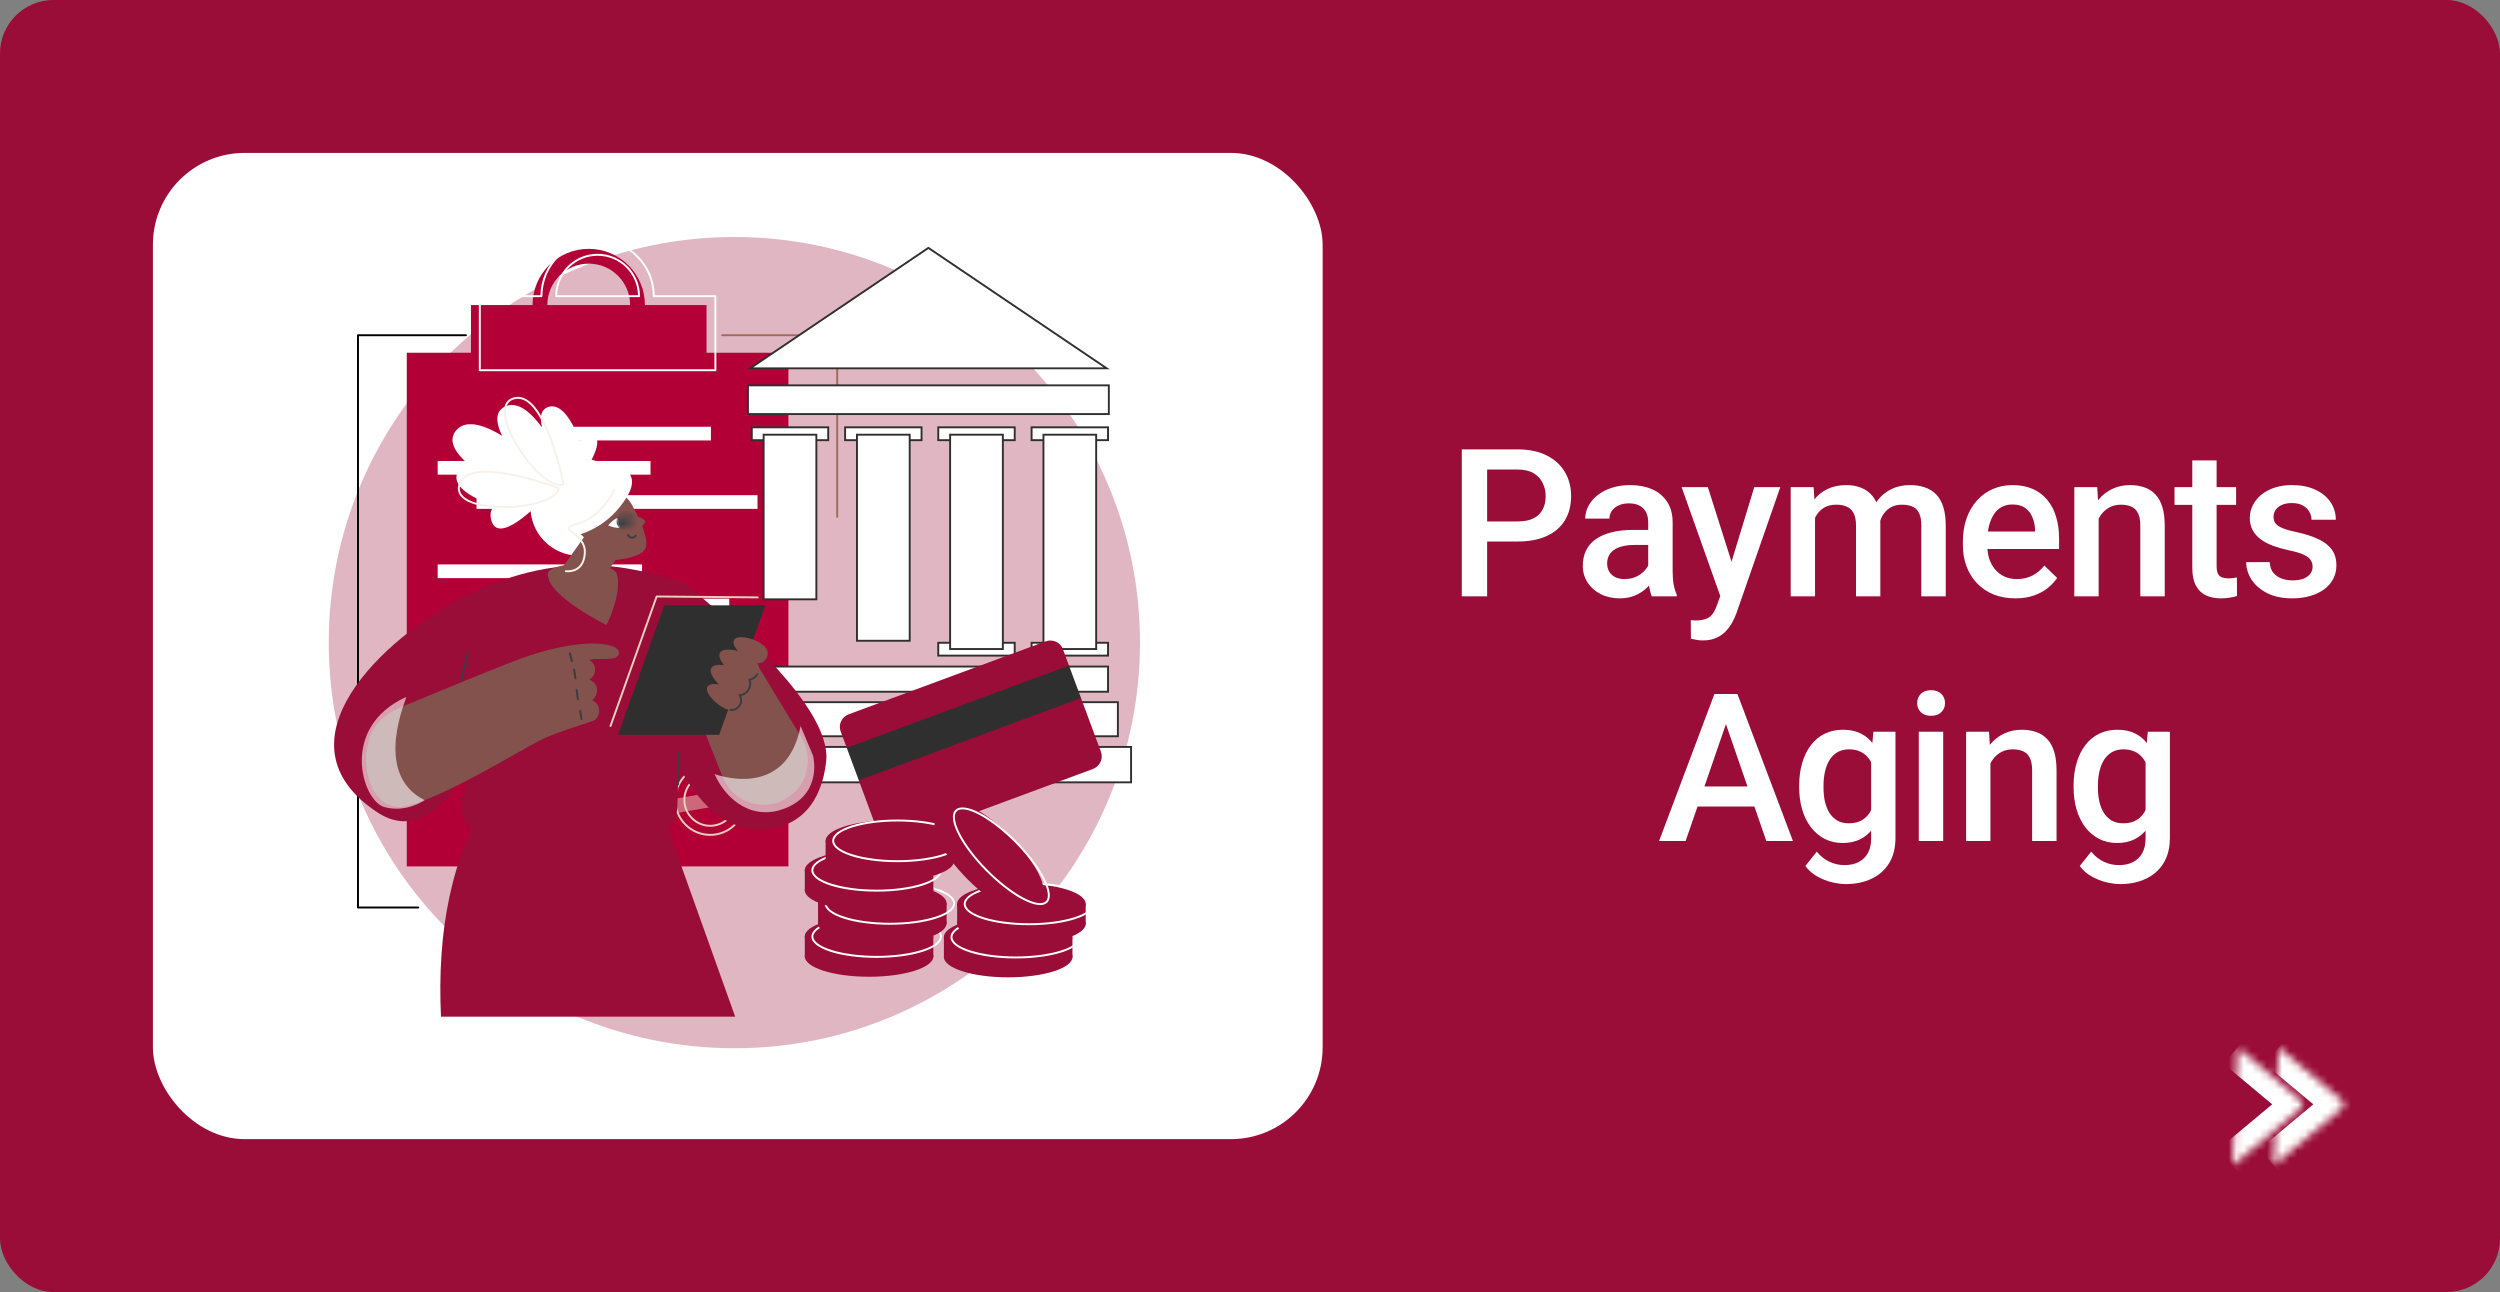 <svg width="327" height="169" viewBox="0 0 327 169" fill="none" xmlns="http://www.w3.org/2000/svg">
<rect x="0" y="0" width="327" height="169" fill="#808080" stroke="none"/>
<rect width="327" height="169" rx="7" fill="#990D38"/>
<rect x="20" y="20" width="153" height="129" rx="12" fill="white"/>
<path d="M96.055 137.11C125.356 137.11 149.11 113.356 149.11 84.055C149.11 54.754 125.356 31 96.055 31C66.754 31 43 54.754 43 84.055C43 113.356 66.754 137.11 96.055 137.11Z" fill="#E0B6C3"/>
<path d="M79.597 118.826H75.992C75.921 118.826 75.865 118.769 75.865 118.698C75.865 118.628 75.922 118.571 75.992 118.571H79.597C79.668 118.571 79.725 118.628 79.725 118.698C79.725 118.769 79.668 118.826 79.597 118.826Z" fill="#990D38"/>
<path d="M54.705 118.826H46.824C46.753 118.826 46.696 118.769 46.696 118.698V43.849C46.696 43.778 46.754 43.721 46.824 43.721H60.946C61.017 43.721 61.074 43.779 61.074 43.849C61.074 43.919 61.016 43.976 60.946 43.976H46.952V118.57H54.705C54.775 118.57 54.832 118.628 54.832 118.698C54.833 118.769 54.775 118.826 54.705 118.826Z" fill="black"/>
<path d="M109.507 67.725C109.436 67.725 109.38 67.667 109.38 67.597V43.977H94.459C94.388 43.977 94.331 43.919 94.331 43.849C94.331 43.778 94.389 43.722 94.459 43.722H109.507C109.578 43.722 109.635 43.779 109.635 43.849V67.597C109.635 67.667 109.577 67.725 109.507 67.725Z" fill="#9E6C5A"/>
<path d="M53.206 113.326H103.125L103.125 46.138H53.206L53.206 113.326Z" fill="#B20037"/>
<path d="M84.356 39.9C84.356 35.84 81.066 32.549 77.007 32.549C72.948 32.549 69.658 35.84 69.658 39.9H61.601V49.587H92.414V39.9H84.356ZM71.592 39.9C71.592 36.909 74.017 34.484 77.007 34.484C79.998 34.484 82.422 36.909 82.422 39.9H71.592Z" fill="#B30037"/>
<path d="M93.572 48.556H62.758C62.688 48.556 62.631 48.498 62.631 48.428V38.741C62.631 38.671 62.688 38.614 62.758 38.614H70.689C70.758 34.549 74.086 31.263 78.165 31.263C82.245 31.263 85.572 34.549 85.641 38.614H93.572C93.642 38.614 93.699 38.671 93.699 38.741V48.428C93.7 48.498 93.643 48.556 93.572 48.556ZM62.887 48.3H93.445V38.869H85.514C85.443 38.869 85.387 38.812 85.387 38.741C85.386 34.758 82.147 31.519 78.165 31.519C74.183 31.519 70.945 34.759 70.945 38.741C70.945 38.812 70.887 38.869 70.817 38.869H62.887V48.3ZM83.58 38.869H72.751C72.68 38.869 72.623 38.812 72.623 38.741C72.623 35.684 75.109 33.198 78.166 33.198C81.222 33.198 83.709 35.684 83.709 38.741C83.708 38.812 83.65 38.869 83.58 38.869ZM72.88 38.613H83.451C83.383 35.756 81.038 33.453 78.166 33.453C75.293 33.453 72.948 35.756 72.88 38.613Z" fill="white"/>
<path d="M81.638 91.094H62.525V92.885H81.638V91.094Z" fill="white"/>
<path d="M95.386 95.569H56.598V97.36H95.386V95.569Z" fill="white"/>
<path d="M81.638 100.044H56.598V101.835H81.638V100.044Z" fill="white"/>
<path d="M83.981 73.827H57.248V75.618H83.981V73.827Z" fill="white"/>
<path d="M95.386 78.302H62.567V80.093H95.386V78.302Z" fill="white"/>
<path d="M95.386 82.778H60.129V84.569H95.386V82.778Z" fill="white"/>
<path d="M92.988 55.82H66.255V57.611H92.988V55.82Z" fill="white"/>
<path d="M85.088 60.295H57.248V62.086H85.088V60.295Z" fill="white"/>
<path d="M99.083 64.77H62.331V66.561H99.083V64.77Z" fill="white"/>
<path d="M92.897 109.329C92.887 109.329 92.878 109.329 92.869 109.329C91.615 109.322 90.438 108.826 89.556 107.934C88.674 107.042 88.193 105.86 88.2 104.606C88.207 103.351 88.702 102.174 89.594 101.292C90.48 100.417 91.651 99.936 92.895 99.936C92.904 99.936 92.913 99.936 92.923 99.936C95.512 99.951 97.606 102.069 97.591 104.659C97.584 105.914 97.088 107.091 96.197 107.973C95.312 108.848 94.14 109.329 92.897 109.329ZM92.895 100.191C91.719 100.191 90.612 100.646 89.774 101.474C88.93 102.308 88.463 103.42 88.456 104.607C88.449 105.793 88.904 106.911 89.738 107.755C90.572 108.598 91.684 109.067 92.869 109.073C94.056 109.083 95.173 108.624 96.016 107.791C96.86 106.957 97.328 105.844 97.335 104.658C97.349 102.209 95.368 100.205 92.92 100.191C92.912 100.191 92.904 100.191 92.895 100.191Z" fill="#E6D0BE"/>
<path d="M92.896 108.143C92.889 108.143 92.882 108.143 92.876 108.143C90.94 108.132 89.375 106.548 89.386 104.612C89.391 103.674 89.761 102.795 90.428 102.135C91.095 101.476 91.976 101.115 92.916 101.121C94.852 101.132 96.417 102.716 96.406 104.652C96.395 106.582 94.822 108.143 92.896 108.143ZM92.895 101.377C92.033 101.377 91.221 101.71 90.608 102.317C89.99 102.928 89.647 103.744 89.641 104.614C89.631 106.409 91.083 107.878 92.877 107.888C92.884 107.888 92.89 107.888 92.897 107.888C94.683 107.888 96.141 106.44 96.151 104.651C96.162 102.856 94.71 101.388 92.915 101.377C92.908 101.377 92.902 101.377 92.895 101.377Z" fill="#E6D0BE"/>
<path opacity="0.5" d="M98.286 102.733L87.052 104.69L87.375 106.542L98.609 104.585L98.286 102.733Z" fill="#E6D0BE"/>
<path d="M98.334 57.574V55.894H108.33V57.574H98.334Z" fill="white" stroke="#2F2F2F" stroke-width="0.25"/>
<path d="M99.883 78.392V56.859H106.78V78.392H99.883Z" fill="white" stroke="#2F2F2F" stroke-width="0.25"/>
<path d="M110.541 57.574V55.894H120.538V57.574H110.541Z" fill="white" stroke="#2F2F2F" stroke-width="0.25"/>
<path d="M112.091 83.811V56.859H118.988V83.811H112.091Z" fill="white" stroke="#2F2F2F" stroke-width="0.25"/>
<path d="M122.726 57.574V55.894H132.723V57.574H122.726Z" fill="white" stroke="#2F2F2F" stroke-width="0.25"/>
<path d="M122.726 85.754V84.074H132.723V85.754H122.726Z" fill="white" stroke="#2F2F2F" stroke-width="0.25"/>
<path d="M124.276 84.895V56.859H131.173V84.895H124.276Z" fill="white" stroke="#2F2F2F" stroke-width="0.25"/>
<path d="M99.293 90.479V87.185H144.93V90.479H99.293Z" fill="white" stroke="#2F2F2F" stroke-width="0.25"/>
<path d="M99.293 96.304V91.845H146.219V96.304H99.293Z" fill="white" stroke="#2F2F2F" stroke-width="0.25"/>
<path d="M99.293 102.33V97.698H147.946V102.33H99.293Z" fill="white" stroke="#2F2F2F" stroke-width="0.25"/>
<path d="M134.933 57.574V55.894H144.93V57.574H134.933Z" fill="white" stroke="#2F2F2F" stroke-width="0.25"/>
<path d="M134.933 85.754V84.074H144.93V85.754H134.933Z" fill="white" stroke="#2F2F2F" stroke-width="0.25"/>
<path d="M136.483 84.895V56.859H143.38V84.895H136.483Z" fill="white" stroke="#2F2F2F" stroke-width="0.25"/>
<path d="M144.751 48.177H98.116L121.433 32.424L144.751 48.177Z" fill="white" stroke="#2F2F2F" stroke-width="0.25"/>
<path d="M145.034 50.404V54.161L97.832 54.161V50.404L145.034 50.404Z" fill="white" stroke="#2F2F2F" stroke-width="0.25"/>
<path d="M142.936 100.59L117.212 110.119C116.289 110.461 115.273 110.013 114.941 109.12L112.329 102.072L112.879 99.599L110.756 97.826L109.953 95.661C109.622 94.767 110.102 93.766 111.025 93.424L136.749 83.895C137.672 83.553 138.689 84.001 139.02 84.894L139.823 87.058L139.323 89.401L141.397 91.305L144.009 98.352C144.339 99.246 143.86 100.247 142.936 100.59Z" fill="#990D38"/>
<path d="M139.822 87.052L110.756 97.821L112.33 102.067L141.396 91.299L139.822 87.052Z" fill="#2F2F2F"/>
<path d="M113.674 127.76C118.317 127.76 122.081 126.568 122.081 125.098C122.081 123.628 118.317 122.437 113.674 122.437C109.031 122.437 105.267 123.628 105.267 125.098C105.267 126.568 109.031 127.76 113.674 127.76Z" fill="#990D38"/>
<path d="M122.081 122.447H105.267V125.189H122.081V122.447Z" fill="#990D38"/>
<path d="M113.674 125.161C118.317 125.161 122.081 123.969 122.081 122.499C122.081 121.029 118.317 119.838 113.674 119.838C109.031 119.838 105.267 121.029 105.267 122.499C105.267 123.969 109.031 125.161 113.674 125.161Z" fill="#990D38"/>
<path d="M114.664 125.288C109.878 125.288 106.13 124.063 106.13 122.499C106.13 120.935 109.878 119.71 114.664 119.71C119.45 119.71 123.199 120.935 123.199 122.499C123.199 124.063 119.45 125.288 114.664 125.288ZM114.664 119.965C110.176 119.965 106.385 121.126 106.385 122.499C106.385 123.872 110.177 125.032 114.664 125.032C119.152 125.032 122.943 123.872 122.943 122.499C122.943 121.126 119.152 119.965 114.664 119.965Z" fill="white"/>
<path d="M115.407 123.428C120.05 123.428 123.814 122.236 123.814 120.766C123.814 119.296 120.05 118.105 115.407 118.105C110.764 118.105 107 119.296 107 120.766C107 122.236 110.764 123.428 115.407 123.428Z" fill="#990D38"/>
<path d="M123.814 118.115H107V120.857H123.814V118.115Z" fill="#990D38"/>
<path d="M115.407 120.829C120.05 120.829 123.814 119.637 123.814 118.167C123.814 116.698 120.05 115.506 115.407 115.506C110.764 115.506 107 116.698 107 118.167C107 119.637 110.764 120.829 115.407 120.829Z" fill="#990D38"/>
<path d="M116.397 120.956C111.611 120.956 107.863 119.731 107.863 118.167C107.863 116.604 111.611 115.378 116.397 115.378C121.183 115.378 124.932 116.604 124.932 118.167C124.932 119.731 121.183 120.956 116.397 120.956ZM116.397 115.633C111.909 115.633 108.118 116.794 108.118 118.167C108.118 119.54 111.91 120.7 116.397 120.7C120.885 120.7 124.676 119.54 124.676 118.167C124.676 116.794 120.885 115.633 116.397 115.633Z" fill="white"/>
<path d="M113.674 119.096C118.317 119.096 122.081 117.904 122.081 116.434C122.081 114.964 118.317 113.773 113.674 113.773C109.031 113.773 105.267 114.964 105.267 116.434C105.267 117.904 109.031 119.096 113.674 119.096Z" fill="#990D38"/>
<path d="M122.081 113.783H105.267V116.525H122.081V113.783Z" fill="#990D38"/>
<path d="M113.674 116.497C118.317 116.497 122.081 115.305 122.081 113.835C122.081 112.366 118.317 111.174 113.674 111.174C109.031 111.174 105.267 112.366 105.267 113.835C105.267 115.305 109.031 116.497 113.674 116.497Z" fill="#990D38"/>
<path d="M114.664 116.624C109.878 116.624 106.13 115.399 106.13 113.835C106.13 112.272 109.878 111.046 114.664 111.046C119.45 111.046 123.199 112.272 123.199 113.835C123.199 115.399 119.45 116.624 114.664 116.624ZM114.664 111.302C110.176 111.302 106.385 112.462 106.385 113.835C106.385 115.208 110.177 116.368 114.664 116.368C119.152 116.368 122.943 115.208 122.943 113.835C122.943 112.462 119.152 111.302 114.664 111.302Z" fill="white"/>
<path d="M116.397 115.243C121.04 115.243 124.804 114.052 124.804 112.582C124.804 111.112 121.04 109.92 116.397 109.92C111.754 109.92 107.99 111.112 107.99 112.582C107.99 114.052 111.754 115.243 116.397 115.243Z" fill="#990D38"/>
<path d="M124.804 109.931H107.99V112.673H124.804V109.931Z" fill="#990D38"/>
<path d="M116.397 112.644C121.04 112.644 124.804 111.452 124.804 109.982C124.804 108.513 121.04 107.321 116.397 107.321C111.754 107.321 107.99 108.513 107.99 109.982C107.99 111.452 111.754 112.644 116.397 112.644Z" fill="#990D38"/>
<path d="M117.388 112.772C112.602 112.772 108.853 111.547 108.853 109.983C108.853 108.419 112.602 107.194 117.388 107.194C122.174 107.194 125.922 108.419 125.922 109.983C125.922 111.547 122.174 112.772 117.388 112.772ZM117.388 107.449C112.9 107.449 109.109 108.609 109.109 109.982C109.109 111.356 112.9 112.516 117.388 112.516C121.876 112.516 125.667 111.356 125.667 109.982C125.667 108.609 121.876 107.449 117.388 107.449Z" fill="white"/>
<path d="M131.869 127.835C136.512 127.835 140.276 126.643 140.276 125.174C140.276 123.704 136.512 122.512 131.869 122.512C127.225 122.512 123.462 123.704 123.462 125.174C123.462 126.643 127.225 127.835 131.869 127.835Z" fill="#990D38"/>
<path d="M140.276 122.522H123.462V125.265H140.276V122.522Z" fill="#990D38"/>
<path d="M131.869 125.236C136.512 125.236 140.276 124.044 140.276 122.574C140.276 121.104 136.512 119.913 131.869 119.913C127.225 119.913 123.462 121.104 123.462 122.574C123.462 124.044 127.225 125.236 131.869 125.236Z" fill="#990D38"/>
<path d="M132.859 125.364C128.073 125.364 124.324 124.138 124.324 122.575C124.324 121.011 128.073 119.786 132.859 119.786C137.645 119.786 141.394 121.011 141.394 122.575C141.394 124.138 137.645 125.364 132.859 125.364ZM132.859 120.041C128.371 120.041 124.58 121.201 124.58 122.574C124.58 123.947 128.372 125.107 132.859 125.107C137.347 125.107 141.138 123.947 141.138 122.574C141.138 121.201 137.347 120.041 132.859 120.041Z" fill="white"/>
<path d="M133.602 123.481C138.245 123.481 142.009 122.293 142.009 120.827C142.009 119.361 138.245 118.173 133.602 118.173C128.959 118.173 125.195 119.361 125.195 120.827C125.195 122.293 128.959 123.481 133.602 123.481Z" fill="#990D38"/>
<path d="M142.009 118.183H125.195V120.917H142.009V118.183Z" fill="#990D38"/>
<path d="M133.602 120.889C138.245 120.889 142.009 119.701 142.009 118.235C142.009 116.769 138.245 115.581 133.602 115.581C128.959 115.581 125.195 116.769 125.195 118.235C125.195 119.701 128.959 120.889 133.602 120.889Z" fill="#990D38"/>
<path d="M134.592 121.017C129.806 121.017 126.058 119.795 126.058 118.235C126.058 116.675 129.806 115.453 134.592 115.453C139.378 115.453 143.127 116.674 143.127 118.235C143.127 119.795 139.378 121.017 134.592 121.017ZM134.592 115.709C130.104 115.709 126.313 116.866 126.313 118.235C126.313 119.605 130.105 120.761 134.592 120.761C139.08 120.761 142.871 119.605 142.871 118.235C142.871 116.866 139.08 115.709 134.592 115.709Z" fill="white"/>
<path d="M134.349 119.089C135.393 118.054 133.59 114.542 130.322 111.245C127.055 107.947 123.559 106.113 122.515 107.147C121.471 108.182 123.274 111.694 126.542 114.991C129.809 118.289 133.305 120.123 134.349 119.089Z" fill="#990D38"/>
<path d="M124.399 105.278L122.451 107.208L134.284 119.15L136.233 117.219L124.399 105.278Z" fill="#990D38"/>
<path d="M136.196 117.26C137.24 116.225 135.437 112.713 132.169 109.415C128.901 106.118 125.406 104.283 124.362 105.318C123.318 106.353 125.12 109.865 128.388 113.162C131.656 116.46 135.151 118.294 136.196 117.26Z" fill="#990D38"/>
<path d="M136.057 118.381C134.483 118.381 131.693 116.684 128.994 113.96C127.404 112.356 126.107 110.65 125.341 109.157C124.553 107.622 124.421 106.478 124.97 105.935C126.081 104.835 129.59 106.635 132.958 110.034C134.547 111.638 135.844 113.344 136.61 114.836C137.398 116.372 137.531 117.516 136.982 118.059C136.762 118.277 136.446 118.381 136.057 118.381ZM125.897 105.862C125.578 105.862 125.323 105.944 125.149 106.117C124.694 106.568 124.847 107.634 125.569 109.041C126.323 110.511 127.604 112.194 129.175 113.78C132.334 116.967 135.826 118.844 136.802 117.877C137.258 117.426 137.105 116.36 136.383 114.953C135.629 113.482 134.348 111.8 132.777 110.214C130.182 107.596 127.362 105.862 125.897 105.862Z" fill="white"/>
<path d="M79.929 132.98H96.161L85.682 103.662L64.312 103.688C58.952 111.949 57.164 121.915 57.679 132.98H75.409H79.929V132.98Z" fill="#990D38"/>
<path d="M85.682 100.601H64.213V104.243H85.682V100.601Z" fill="#990D38"/>
<path d="M78.918 103.79H65.52C65.449 103.79 65.392 103.733 65.392 103.663C65.392 103.592 65.45 103.535 65.52 103.535H78.919C78.99 103.535 79.047 103.593 79.047 103.663C79.047 103.733 78.989 103.79 78.918 103.79Z" fill="#363E44"/>
<path d="M88.021 98.445C88.021 98.445 91.686 108.476 99.277 108.476C104.717 108.476 107.483 104.824 108.064 99.595C108.695 93.913 100.038 84.778 89.484 76.253C89.484 76.253 85.798 90.153 88.021 98.445Z" fill="#990D38"/>
<path d="M62.458 97.853C62.458 97.853 57.156 111.384 49.378 106.266C35.482 97.119 50.148 83.404 60.755 78.023C74.561 71.019 84.547 74.798 89.484 76.254L88.599 105.449C88.516 108.2 86.262 110.387 83.51 110.387H65.442C61.998 110.387 59.547 107.04 60.588 103.757L62.458 97.853Z" fill="#990D38"/>
<path d="M60.301 89.069C60.291 89.069 60.28 89.068 60.269 89.065C60.2 89.047 60.159 88.977 60.177 88.909L61.086 85.408C61.103 85.339 61.173 85.298 61.242 85.316C61.31 85.334 61.351 85.404 61.333 85.472L60.425 88.973C60.41 89.031 60.358 89.069 60.301 89.069Z" fill="#363E44"/>
<path d="M88.686 102.726C88.685 102.726 88.683 102.726 88.682 102.726C88.612 102.724 88.556 102.665 88.558 102.595L88.684 98.442C88.686 98.371 88.744 98.315 88.816 98.318C88.886 98.32 88.942 98.379 88.94 98.449L88.814 102.602C88.812 102.671 88.755 102.726 88.686 102.726Z" fill="#363E44"/>
<path d="M52.512 92.476C52.512 92.476 61.999 88.506 67.08 86.533C75.883 83.115 80.953 84.06 80.959 85.326C80.965 86.7 78.325 85.916 77.066 86.316C77.27 86.417 77.809 86.83 77.835 87.509C77.875 88.514 77.14 88.828 77.085 88.884C77.157 88.912 77.924 89.239 78.056 89.906C78.205 90.658 77.896 91.237 77.439 91.586C77.615 91.662 78.239 92.013 78.349 92.659C78.461 93.323 78.131 94.104 77.506 94.314C76.36 94.697 72.932 95.767 71.323 96.507C68.156 97.962 57.556 104.756 52.463 105.557C48.645 105.709 46.87 100.38 48.463 96.177C49.465 93.531 52.512 92.476 52.512 92.476Z" fill="#84524D"/>
<path d="M76.059 94.193C75.998 94.193 75.943 94.149 75.934 94.086L75.757 93.01C75.745 92.941 75.793 92.875 75.862 92.864C75.932 92.853 75.998 92.9 76.009 92.969L76.186 94.045C76.197 94.115 76.15 94.181 76.08 94.192C76.073 94.193 76.066 94.193 76.059 94.193Z" fill="#363E44"/>
<path d="M75.589 91.607C75.526 91.607 75.471 91.561 75.463 91.496L75.299 90.274C75.289 90.204 75.339 90.14 75.408 90.13C75.478 90.121 75.543 90.17 75.552 90.24L75.716 91.462C75.725 91.532 75.676 91.597 75.606 91.606C75.6 91.607 75.594 91.607 75.589 91.607Z" fill="#363E44"/>
<path d="M75.268 88.854C75.206 88.854 75.152 88.809 75.142 88.747C75.109 88.545 75.08 88.362 75.051 88.18C75.022 88 74.994 87.82 74.961 87.62C74.95 87.551 74.996 87.485 75.067 87.473C75.136 87.461 75.202 87.509 75.214 87.579C75.247 87.779 75.275 87.96 75.304 88.14C75.333 88.323 75.361 88.504 75.394 88.705C75.406 88.775 75.359 88.841 75.289 88.852C75.282 88.854 75.275 88.854 75.268 88.854Z" fill="#363E44"/>
<path d="M74.802 86.619C74.744 86.619 74.692 86.58 74.678 86.52L74.429 85.469C74.413 85.401 74.456 85.332 74.525 85.316C74.593 85.299 74.662 85.342 74.678 85.411L74.926 86.462C74.943 86.53 74.9 86.599 74.831 86.615C74.821 86.618 74.811 86.619 74.802 86.619Z" fill="#363E44"/>
<path d="M90.099 90.454L94.516 101.61C95.711 104.63 99.158 106.073 102.149 104.806C105.394 103.431 106.665 99.497 104.837 96.483L98.704 86.369L90.099 90.454Z" fill="#84524D"/>
<path d="M79.856 95.088C79.841 95.088 79.827 95.086 79.813 95.081C79.746 95.057 79.711 94.984 79.735 94.917L85.768 77.98C85.786 77.929 85.834 77.894 85.889 77.894L99.114 78.01C99.185 78.01 99.242 78.068 99.241 78.138C99.241 78.209 99.183 78.266 99.114 78.266C99.113 78.266 99.113 78.266 99.112 78.266L85.979 78.151L79.977 95.002C79.957 95.055 79.908 95.088 79.856 95.088Z" fill="#E6D0BE"/>
<path d="M94.074 96.116H80.849L86.881 79.179H100.107L94.074 96.116Z" fill="#2F2F2F"/>
<path d="M95.819 90.139C96.986 90.803 97.126 91.58 96.757 92.23C96.388 92.879 95.647 93.154 94.481 92.49C93.314 91.826 92.164 90.475 92.533 89.826C92.902 89.176 94.652 89.475 95.819 90.139Z" fill="#84524D"/>
<path d="M96.841 87.749C98.193 88.518 98.357 89.419 97.928 90.171C97.5 90.924 96.642 91.243 95.29 90.474C93.938 89.704 92.604 88.138 93.033 87.385C93.461 86.632 95.49 86.979 96.841 87.749Z" fill="#84524D"/>
<path d="M97.962 86.373C99.129 87.037 99.868 86.762 100.238 86.112C100.608 85.463 100.467 84.686 99.3 84.022C98.134 83.358 96.384 83.059 96.014 83.708C95.645 84.358 96.796 85.709 97.962 86.373Z" fill="#84524D"/>
<path d="M96.429 88.473C97.781 89.243 98.639 88.923 99.067 88.171C99.496 87.418 99.332 86.517 97.98 85.748C96.628 84.979 94.6 84.632 94.172 85.385C93.743 86.137 95.077 87.704 96.429 88.473Z" fill="#84524D"/>
<path d="M95.68 93C95.632 93 95.583 92.998 95.533 92.993C95.463 92.987 95.411 92.925 95.417 92.855C95.424 92.784 95.486 92.734 95.556 92.739C96.156 92.793 96.479 92.457 96.645 92.166C96.876 91.761 96.865 91.363 96.613 90.985C96.587 90.946 96.585 90.896 96.606 90.855C96.628 90.814 96.67 90.787 96.717 90.786C97.19 90.776 97.57 90.542 97.817 90.109C98.039 89.718 98.069 89.329 97.906 88.952C97.89 88.915 97.892 88.874 97.912 88.838C97.932 88.803 97.967 88.779 98.007 88.774C98.415 88.722 98.734 88.498 98.956 88.108C98.991 88.046 99.069 88.025 99.13 88.059C99.192 88.094 99.213 88.172 99.178 88.234C98.947 88.64 98.61 88.903 98.197 88.999C98.325 89.403 98.271 89.827 98.04 90.234C97.783 90.686 97.403 90.955 96.932 91.024C97.131 91.432 97.111 91.867 96.868 92.292C96.606 92.753 96.188 93 95.68 93Z" fill="#363E44"/>
<path opacity="0.6" d="M53.12 91.168C53.391 91.045 48.515 101.144 55.54 104.659C55.54 104.659 53.142 106.374 50.258 105.56C47.373 104.746 44.364 95.135 53.12 91.168Z" fill="white"/>
<path opacity="0.6" d="M93.464 101.241C93.464 101.241 102.822 104.848 104.717 94.96L106.338 98.82C106.338 98.82 107.615 103.488 103.095 105.56C98.575 107.632 94.938 104.63 93.464 101.241Z" fill="white"/>
<path d="M76.89 72.592C80.362 71.97 82.673 68.651 82.052 65.179C81.43 61.707 78.112 59.396 74.639 60.017C71.167 60.639 68.856 63.958 69.477 67.43C70.099 70.902 73.418 73.213 76.89 72.592Z" fill="white"/>
<path d="M80.174 69.486C79.366 69.04 77.981 67.847 77.535 68.655L73.41 74.436C72.963 75.244 75.644 74.963 76.452 75.41C77.26 75.856 78.794 75.88 79.241 75.072L81.346 72.076C81.793 71.267 80.983 69.933 80.174 69.486Z" fill="#84524D"/>
<path d="M80.684 75.083C81.408 77.735 79.324 81.747 79.324 81.747C79.324 81.747 71.648 78.022 71.648 75.083C71.648 74.332 73.671 73.723 76.166 73.723C78.661 73.723 80.486 74.358 80.684 75.083Z" fill="#84524D"/>
<path d="M84.403 71.791C83.678 73.148 79.765 73.312 79.765 73.312L75.724 69.674C74.758 67.738 75.545 65.385 77.482 64.42C79.418 63.455 81.771 64.241 82.736 66.178C82.736 66.178 85.142 70.409 84.403 71.791Z" fill="#84524D"/>
<path d="M82.793 67.301C82.793 67.301 84.29 67.841 84.374 68.14C84.473 68.496 83.476 69.24 83.476 69.24C83.476 69.24 82.821 67.291 82.793 67.301Z" fill="#84524D"/>
<path d="M79.554 68.729C79.554 68.729 79.984 68.121 80.691 67.767C80.842 67.693 81.158 69.039 80.981 69.042C80.203 69.055 79.554 68.729 79.554 68.729Z" fill="white"/>
<mask id="mask0_127_1782" style="mask-type:luminance" maskUnits="userSpaceOnUse" x="79" y="67" width="5" height="3">
<path d="M79.554 68.729C79.554 68.729 80.186 67.834 81.179 67.585C82.172 67.337 83.151 67.829 83.151 67.829C83.151 67.829 82.519 68.724 81.526 68.972C80.533 69.221 79.554 68.729 79.554 68.729Z" fill="white"/>
</mask>
<g mask="url(#mask0_127_1782)">
<path d="M80.706 67.722C80.94 67.02 81.699 66.642 82.4 66.877C83.102 67.112 83.48 67.87 83.245 68.572C83.01 69.273 82.252 69.651 81.55 69.416C80.849 69.182 80.471 68.423 80.706 67.722Z" fill="#363E44"/>
</g>
<path d="M82.667 70.465C82.642 70.465 82.616 70.464 82.591 70.461C82.337 70.432 82.116 70.257 82.029 70.015C82.006 69.948 82.04 69.875 82.106 69.851C82.173 69.828 82.246 69.862 82.27 69.928C82.324 70.079 82.461 70.189 82.62 70.207C82.784 70.226 82.945 70.145 83.03 70.002C83.066 69.941 83.144 69.921 83.205 69.957C83.266 69.993 83.286 70.072 83.25 70.133C83.126 70.34 82.903 70.465 82.667 70.465Z" fill="#363E44"/>
<path d="M72.932 70.387C72.932 70.387 78.437 70.63 81.919 65.124C85.4 59.618 75.847 59.942 71.879 61.804C69.338 62.997 72.932 70.387 72.932 70.387Z" fill="white"/>
<path d="M74.299 74.851C74.124 74.851 74.01 74.833 73.996 74.832C73.927 74.82 73.88 74.754 73.891 74.685C73.902 74.615 73.967 74.568 74.037 74.579C74.046 74.581 74.912 74.712 75.578 74.177C76.051 73.798 76.317 73.174 76.367 72.324C76.441 71.056 75.55 70.356 74.898 69.846C74.507 69.538 74.224 69.316 74.279 69.047C74.331 68.793 74.675 68.606 75.505 68.384C78.507 67.581 80.249 64.052 80.265 64.016C80.296 63.953 80.373 63.926 80.436 63.957C80.5 63.988 80.526 64.064 80.496 64.128C80.423 64.278 78.685 67.798 75.572 68.631C74.701 68.864 74.545 69.024 74.53 69.098C74.507 69.212 74.787 69.432 75.057 69.644C75.713 70.159 76.705 70.937 76.622 72.339C76.567 73.265 76.269 73.952 75.736 74.379C75.232 74.781 74.646 74.851 74.299 74.851Z" fill="#F7F1EB"/>
<path d="M77.513 63.248C77.513 63.248 75.191 52.101 71.723 53.227C68.255 54.353 74.991 64.345 77.513 63.248Z" fill="white"/>
<path d="M75.238 64.27C75.238 64.27 70.263 51.146 66.044 53.186C61.826 55.227 72.222 66.092 75.238 64.27Z" fill="white"/>
<path d="M74.262 64.252C74.262 64.252 63.079 52.319 59.669 56.294C56.258 60.268 71.991 67.482 74.262 64.252Z" fill="white"/>
<path d="M72.26 65.84C72.26 65.84 62.257 58.063 59.965 61.619C57.673 65.174 70.792 68.662 72.26 65.84Z" fill="white"/>
<path d="M73.263 63.564C72.597 63.564 71.769 63.16 70.833 62.371C68.241 60.187 65.484 55.572 65.963 53.299C66.105 52.623 66.508 52.184 67.161 51.992C67.747 51.821 68.334 51.909 68.906 52.255C71.994 54.124 73.787 62.951 73.862 63.326C73.874 63.386 73.841 63.447 73.783 63.47C73.623 63.533 73.45 63.564 73.263 63.564ZM67.74 52.163C67.57 52.163 67.401 52.188 67.233 52.238C66.677 52.401 66.334 52.775 66.213 53.352C65.751 55.544 68.458 60.036 70.997 62.176C72.044 63.059 72.958 63.441 73.587 63.266C73.367 62.227 71.584 54.175 68.772 52.473C68.432 52.267 68.087 52.163 67.74 52.163Z" fill="#F7F1EB"/>
<path d="M76.328 61.879C76.328 61.879 74.552 56.661 77.151 56.846C79.749 57.031 76.328 61.879 76.328 61.879Z" fill="white"/>
<path d="M70.513 65.809C70.513 65.809 63.428 64.232 64.224 67.906C65.02 71.581 70.513 65.809 70.513 65.809Z" fill="white"/>
<path d="M65.918 66.456C63.604 66.456 61.396 66.022 60.43 65.088C59.933 64.607 59.775 64.032 59.961 63.377C60.127 62.79 60.514 62.34 61.111 62.04C64.337 60.42 72.765 63.599 73.122 63.735C73.18 63.757 73.213 63.818 73.202 63.878C73.058 64.653 72.194 65.315 70.703 65.791C69.343 66.226 67.603 66.456 65.918 66.456ZM63.57 61.84C62.65 61.84 61.835 61.963 61.226 62.268C60.696 62.534 60.353 62.931 60.207 63.447C60.049 64.004 60.184 64.494 60.608 64.904C62.218 66.46 67.462 66.56 70.625 65.548C71.93 65.131 72.74 64.561 72.926 63.935C72.135 63.644 67.09 61.84 63.57 61.84Z" fill="#F7F1EB"/>
<path d="M198.504 70.831H193.5V68.204H198.504C199.375 68.204 200.079 68.063 200.616 67.782C201.153 67.5 201.545 67.113 201.791 66.62C202.046 66.118 202.174 65.546 202.174 64.903C202.174 64.296 202.046 63.728 201.791 63.2C201.545 62.663 201.153 62.232 200.616 61.907C200.079 61.581 199.375 61.418 198.504 61.418H194.517V78H191.203V58.778H198.504C199.991 58.778 201.254 59.042 202.293 59.57C203.34 60.089 204.137 60.811 204.682 61.735C205.228 62.65 205.501 63.698 205.501 64.877C205.501 66.118 205.228 67.183 204.682 68.072C204.137 68.961 203.34 69.643 202.293 70.118C201.254 70.594 199.991 70.831 198.504 70.831ZM215.586 75.135V68.323C215.586 67.812 215.493 67.372 215.309 67.003C215.124 66.633 214.842 66.347 214.464 66.144C214.094 65.942 213.627 65.841 213.064 65.841C212.545 65.841 212.096 65.929 211.718 66.105C211.339 66.281 211.044 66.519 210.833 66.818C210.622 67.117 210.516 67.456 210.516 67.834H207.348C207.348 67.271 207.484 66.725 207.757 66.197C208.03 65.669 208.426 65.198 208.945 64.785C209.464 64.371 210.085 64.045 210.807 63.808C211.528 63.57 212.338 63.451 213.236 63.451C214.31 63.451 215.26 63.632 216.087 63.993C216.924 64.353 217.579 64.899 218.055 65.63C218.539 66.351 218.781 67.258 218.781 68.349V74.7C218.781 75.351 218.825 75.936 218.913 76.455C219.01 76.966 219.146 77.41 219.322 77.789V78H216.061C215.911 77.657 215.793 77.221 215.705 76.693C215.625 76.156 215.586 75.637 215.586 75.135ZM216.048 69.313L216.074 71.28H213.79C213.201 71.28 212.681 71.337 212.232 71.452C211.784 71.557 211.41 71.716 211.11 71.927C210.811 72.138 210.587 72.394 210.437 72.693C210.287 72.992 210.213 73.331 210.213 73.709C210.213 74.088 210.301 74.435 210.477 74.752C210.653 75.06 210.908 75.302 211.242 75.478C211.586 75.654 211.999 75.742 212.483 75.742C213.135 75.742 213.702 75.61 214.186 75.346C214.679 75.073 215.067 74.743 215.348 74.356C215.63 73.96 215.779 73.586 215.797 73.234L216.827 74.647C216.721 75.007 216.541 75.395 216.286 75.808C216.03 76.222 215.696 76.618 215.282 76.997C214.877 77.366 214.389 77.67 213.817 77.908C213.253 78.145 212.602 78.264 211.863 78.264C210.93 78.264 210.098 78.079 209.368 77.71C208.637 77.331 208.065 76.825 207.651 76.191C207.238 75.549 207.031 74.823 207.031 74.013C207.031 73.256 207.172 72.587 207.453 72.006C207.744 71.416 208.166 70.924 208.721 70.528C209.284 70.132 209.97 69.832 210.78 69.63C211.59 69.419 212.514 69.313 213.553 69.313H216.048ZM225.578 76.442L229.46 63.715H232.866L227.136 80.178C227.004 80.53 226.833 80.913 226.621 81.327C226.41 81.741 226.133 82.132 225.79 82.502C225.455 82.88 225.037 83.184 224.535 83.413C224.034 83.65 223.426 83.769 222.713 83.769C222.432 83.769 222.159 83.743 221.895 83.69C221.64 83.646 221.398 83.598 221.169 83.545L221.156 81.116C221.244 81.124 221.349 81.133 221.473 81.142C221.605 81.151 221.71 81.155 221.789 81.155C222.317 81.155 222.758 81.089 223.11 80.957C223.462 80.834 223.748 80.632 223.968 80.35C224.197 80.068 224.39 79.69 224.549 79.215L225.578 76.442ZM223.387 63.715L226.78 74.409L227.347 77.762L225.143 78.33L219.954 63.715H223.387ZM237.406 66.62V78H234.224V63.715H237.221L237.406 66.62ZM236.891 70.33L235.809 70.316C235.809 69.331 235.932 68.42 236.178 67.584C236.425 66.747 236.786 66.021 237.261 65.405C237.736 64.78 238.326 64.301 239.03 63.966C239.743 63.623 240.566 63.451 241.499 63.451C242.15 63.451 242.744 63.548 243.281 63.742C243.827 63.926 244.298 64.221 244.694 64.626C245.098 65.031 245.407 65.55 245.618 66.184C245.838 66.818 245.948 67.584 245.948 68.481V78H242.766V68.758C242.766 68.063 242.66 67.517 242.449 67.121C242.247 66.725 241.952 66.444 241.565 66.276C241.186 66.1 240.733 66.013 240.205 66.013C239.606 66.013 239.096 66.127 238.673 66.356C238.26 66.585 237.921 66.897 237.657 67.293C237.393 67.689 237.199 68.147 237.076 68.666C236.953 69.185 236.891 69.74 236.891 70.33ZM245.75 69.485L244.258 69.815C244.258 68.952 244.377 68.138 244.614 67.372C244.861 66.598 245.217 65.92 245.684 65.339C246.159 64.749 246.744 64.287 247.44 63.953C248.135 63.618 248.931 63.451 249.829 63.451C250.56 63.451 251.211 63.553 251.783 63.755C252.364 63.949 252.857 64.257 253.262 64.679C253.667 65.102 253.975 65.652 254.186 66.329C254.397 66.998 254.503 67.808 254.503 68.758V78H251.308V68.745C251.308 68.024 251.202 67.465 250.991 67.069C250.789 66.673 250.498 66.4 250.12 66.25C249.741 66.092 249.288 66.013 248.76 66.013C248.267 66.013 247.831 66.105 247.453 66.29C247.083 66.466 246.771 66.717 246.515 67.042C246.26 67.359 246.067 67.724 245.935 68.138C245.811 68.552 245.75 69.001 245.75 69.485ZM263.611 78.264C262.555 78.264 261.6 78.092 260.746 77.749C259.901 77.397 259.179 76.909 258.581 76.284C257.991 75.659 257.538 74.924 257.221 74.079C256.904 73.234 256.746 72.323 256.746 71.346V70.818C256.746 69.7 256.909 68.688 257.234 67.782C257.56 66.875 258.013 66.1 258.594 65.458C259.175 64.807 259.861 64.309 260.654 63.966C261.446 63.623 262.304 63.451 263.228 63.451C264.249 63.451 265.142 63.623 265.908 63.966C266.674 64.309 267.307 64.793 267.809 65.418C268.32 66.034 268.698 66.769 268.944 67.623C269.2 68.477 269.327 69.419 269.327 70.448V71.808H258.29V69.524H266.185V69.273C266.168 68.701 266.053 68.164 265.842 67.663C265.64 67.161 265.327 66.756 264.905 66.448C264.482 66.14 263.919 65.986 263.215 65.986C262.687 65.986 262.216 66.1 261.802 66.329C261.397 66.549 261.058 66.871 260.786 67.293C260.513 67.716 260.301 68.226 260.152 68.825C260.011 69.414 259.941 70.079 259.941 70.818V71.346C259.941 71.971 260.024 72.552 260.191 73.089C260.367 73.617 260.623 74.079 260.957 74.475C261.292 74.871 261.696 75.183 262.172 75.412C262.647 75.632 263.188 75.742 263.796 75.742C264.561 75.742 265.243 75.588 265.842 75.28C266.44 74.972 266.96 74.537 267.4 73.973L269.076 75.597C268.768 76.046 268.368 76.477 267.875 76.891C267.382 77.296 266.779 77.626 266.066 77.881C265.362 78.136 264.544 78.264 263.611 78.264ZM274.501 66.765V78H271.319V63.715H274.316L274.501 66.765ZM273.933 70.33L272.904 70.316C272.912 69.304 273.053 68.376 273.326 67.531C273.608 66.686 273.995 65.96 274.488 65.352C274.99 64.745 275.588 64.279 276.283 63.953C276.979 63.618 277.753 63.451 278.607 63.451C279.293 63.451 279.914 63.548 280.468 63.742C281.032 63.926 281.511 64.23 281.907 64.653C282.312 65.075 282.62 65.625 282.832 66.303C283.043 66.972 283.148 67.795 283.148 68.772V78H279.954V68.758C279.954 68.072 279.852 67.531 279.65 67.135C279.456 66.73 279.17 66.444 278.792 66.276C278.422 66.1 277.96 66.013 277.406 66.013C276.86 66.013 276.371 66.127 275.94 66.356C275.509 66.585 275.144 66.897 274.844 67.293C274.554 67.689 274.329 68.147 274.171 68.666C274.013 69.185 273.933 69.74 273.933 70.33ZM292.481 63.715V66.039H284.428V63.715H292.481ZM286.751 60.217H289.933V74.053C289.933 74.493 289.995 74.832 290.118 75.069C290.25 75.298 290.43 75.452 290.659 75.531C290.888 75.61 291.156 75.65 291.464 75.65C291.684 75.65 291.896 75.637 292.098 75.61C292.301 75.584 292.463 75.558 292.587 75.531L292.6 77.96C292.336 78.04 292.028 78.11 291.676 78.172C291.332 78.233 290.936 78.264 290.487 78.264C289.757 78.264 289.11 78.136 288.547 77.881C287.983 77.617 287.543 77.19 287.227 76.601C286.91 76.011 286.751 75.228 286.751 74.251V60.217ZM302.487 74.132C302.487 73.815 302.408 73.529 302.249 73.274C302.091 73.01 301.787 72.772 301.338 72.561C300.898 72.35 300.247 72.156 299.384 71.98C298.627 71.813 297.932 71.615 297.298 71.386C296.673 71.148 296.136 70.862 295.688 70.528C295.239 70.193 294.891 69.797 294.645 69.339C294.398 68.882 294.275 68.354 294.275 67.755C294.275 67.174 294.403 66.624 294.658 66.105C294.913 65.586 295.278 65.128 295.754 64.732C296.229 64.336 296.805 64.023 297.483 63.794C298.17 63.566 298.935 63.451 299.78 63.451C300.977 63.451 302.003 63.654 302.856 64.059C303.719 64.455 304.379 64.996 304.837 65.682C305.294 66.36 305.523 67.126 305.523 67.98H302.341C302.341 67.601 302.245 67.249 302.051 66.923C301.866 66.589 301.585 66.32 301.206 66.118C300.828 65.907 300.352 65.801 299.78 65.801C299.235 65.801 298.781 65.889 298.42 66.065C298.068 66.233 297.804 66.453 297.628 66.725C297.461 66.998 297.377 67.297 297.377 67.623C297.377 67.861 297.422 68.076 297.51 68.27C297.606 68.455 297.765 68.626 297.985 68.785C298.205 68.934 298.504 69.075 298.883 69.207C299.27 69.339 299.754 69.467 300.335 69.59C301.426 69.819 302.363 70.114 303.147 70.475C303.939 70.827 304.546 71.284 304.969 71.848C305.391 72.402 305.602 73.106 305.602 73.96C305.602 74.594 305.466 75.175 305.193 75.703C304.929 76.222 304.542 76.675 304.031 77.063C303.521 77.441 302.909 77.736 302.196 77.947C301.492 78.158 300.7 78.264 299.82 78.264C298.526 78.264 297.43 78.035 296.533 77.578C295.635 77.111 294.953 76.517 294.486 75.795C294.029 75.065 293.8 74.308 293.8 73.525H296.876C296.911 74.114 297.074 74.585 297.364 74.937C297.664 75.28 298.033 75.531 298.473 75.69C298.922 75.839 299.384 75.914 299.859 75.914C300.432 75.914 300.911 75.839 301.299 75.69C301.686 75.531 301.981 75.32 302.183 75.056C302.385 74.783 302.487 74.475 302.487 74.132ZM226.225 93.339L220.482 110H217.01L224.245 90.778H226.463L226.225 93.339ZM231.031 110L225.275 93.339L225.024 90.778H227.255L234.516 110H231.031ZM230.754 102.871V105.498H220.298V102.871H230.754ZM245.037 95.715H247.928V109.604C247.928 110.889 247.655 111.98 247.11 112.878C246.564 113.776 245.803 114.458 244.826 114.924C243.849 115.4 242.718 115.637 241.433 115.637C240.887 115.637 240.28 115.558 239.611 115.4C238.951 115.241 238.308 114.986 237.683 114.634C237.067 114.291 236.552 113.837 236.139 113.274L237.63 111.399C238.141 112.007 238.704 112.451 239.32 112.733C239.936 113.014 240.583 113.155 241.261 113.155C241.992 113.155 242.612 113.019 243.123 112.746C243.642 112.482 244.042 112.09 244.324 111.571C244.606 111.052 244.746 110.418 244.746 109.67V98.95L245.037 95.715ZM235.333 103.016V102.739C235.333 101.656 235.465 100.671 235.729 99.782C235.993 98.884 236.372 98.114 236.865 97.471C237.358 96.82 237.956 96.323 238.66 95.979C239.364 95.627 240.161 95.451 241.05 95.451C241.974 95.451 242.762 95.618 243.413 95.953C244.073 96.287 244.623 96.767 245.063 97.392C245.503 98.008 245.847 98.747 246.093 99.61C246.348 100.464 246.537 101.414 246.661 102.462V103.346C246.546 104.367 246.353 105.3 246.08 106.145C245.807 106.99 245.446 107.72 244.997 108.337C244.548 108.953 243.994 109.428 243.334 109.762C242.682 110.097 241.912 110.264 241.023 110.264C240.152 110.264 239.364 110.084 238.66 109.723C237.965 109.362 237.366 108.856 236.865 108.205C236.372 107.553 235.993 106.787 235.729 105.907C235.465 105.018 235.333 104.055 235.333 103.016ZM238.515 102.739V103.016C238.515 103.667 238.577 104.275 238.7 104.838C238.832 105.401 239.03 105.899 239.294 106.33C239.567 106.752 239.91 107.087 240.324 107.333C240.746 107.571 241.243 107.69 241.816 107.69C242.564 107.69 243.175 107.531 243.651 107.214C244.135 106.898 244.504 106.471 244.76 105.934C245.024 105.388 245.208 104.781 245.314 104.112V101.722C245.261 101.203 245.151 100.719 244.984 100.27C244.826 99.821 244.61 99.43 244.337 99.095C244.064 98.752 243.721 98.488 243.307 98.303C242.894 98.109 242.405 98.013 241.842 98.013C241.27 98.013 240.773 98.136 240.35 98.382C239.928 98.629 239.58 98.967 239.307 99.399C239.043 99.83 238.845 100.332 238.713 100.904C238.581 101.476 238.515 102.088 238.515 102.739ZM254.171 95.715V110H250.976V95.715H254.171ZM250.765 91.966C250.765 91.482 250.924 91.081 251.24 90.764C251.566 90.439 252.015 90.276 252.587 90.276C253.15 90.276 253.595 90.439 253.92 90.764C254.246 91.081 254.409 91.482 254.409 91.966C254.409 92.441 254.246 92.837 253.92 93.154C253.595 93.471 253.15 93.629 252.587 93.629C252.015 93.629 251.566 93.471 251.24 93.154C250.924 92.837 250.765 92.441 250.765 91.966ZM260.348 98.765V110H257.167V95.715H260.164L260.348 98.765ZM259.781 102.33L258.751 102.316C258.76 101.304 258.901 100.376 259.173 99.531C259.455 98.686 259.842 97.96 260.335 97.352C260.837 96.745 261.435 96.279 262.131 95.953C262.826 95.618 263.601 95.451 264.454 95.451C265.141 95.451 265.761 95.548 266.316 95.742C266.879 95.927 267.359 96.23 267.755 96.653C268.16 97.075 268.468 97.625 268.679 98.303C268.89 98.972 268.996 99.795 268.996 100.772V110H265.801V100.759C265.801 100.072 265.7 99.531 265.497 99.135C265.304 98.73 265.018 98.444 264.639 98.276C264.269 98.1 263.807 98.013 263.253 98.013C262.707 98.013 262.219 98.127 261.787 98.356C261.356 98.585 260.991 98.897 260.692 99.293C260.401 99.689 260.177 100.147 260.018 100.666C259.86 101.185 259.781 101.74 259.781 102.33ZM280.929 95.715H283.82V109.604C283.82 110.889 283.548 111.98 283.002 112.878C282.456 113.776 281.695 114.458 280.718 114.924C279.741 115.4 278.61 115.637 277.325 115.637C276.779 115.637 276.172 115.558 275.503 115.4C274.843 115.241 274.2 114.986 273.576 114.634C272.959 114.291 272.445 113.837 272.031 113.274L273.523 111.399C274.033 112.007 274.596 112.451 275.213 112.733C275.829 113.014 276.476 113.155 277.153 113.155C277.884 113.155 278.504 113.019 279.015 112.746C279.534 112.482 279.935 112.09 280.216 111.571C280.498 111.052 280.639 110.418 280.639 109.67V98.95L280.929 95.715ZM271.226 103.016V102.739C271.226 101.656 271.358 100.671 271.622 99.782C271.886 98.884 272.264 98.114 272.757 97.471C273.25 96.82 273.848 96.323 274.552 95.979C275.257 95.627 276.053 95.451 276.942 95.451C277.866 95.451 278.654 95.618 279.305 95.953C279.965 96.287 280.515 96.767 280.955 97.392C281.396 98.008 281.739 98.747 281.985 99.61C282.24 100.464 282.43 101.414 282.553 102.462V103.346C282.439 104.367 282.245 105.3 281.972 106.145C281.699 106.99 281.338 107.72 280.889 108.337C280.441 108.953 279.886 109.428 279.226 109.762C278.575 110.097 277.805 110.264 276.916 110.264C276.044 110.264 275.257 110.084 274.552 109.723C273.857 109.362 273.259 108.856 272.757 108.205C272.264 107.553 271.886 106.787 271.622 105.907C271.358 105.018 271.226 104.055 271.226 103.016ZM274.407 102.739V103.016C274.407 103.667 274.469 104.275 274.592 104.838C274.724 105.401 274.922 105.899 275.186 106.33C275.459 106.752 275.802 107.087 276.216 107.333C276.638 107.571 277.136 107.69 277.708 107.69C278.456 107.69 279.068 107.531 279.543 107.214C280.027 106.898 280.397 106.471 280.652 105.934C280.916 105.388 281.101 104.781 281.206 104.112V101.722C281.154 101.203 281.044 100.719 280.876 100.27C280.718 99.821 280.502 99.43 280.229 99.095C279.957 98.752 279.613 98.488 279.2 98.303C278.786 98.109 278.297 98.013 277.734 98.013C277.162 98.013 276.665 98.136 276.242 98.382C275.82 98.629 275.472 98.967 275.199 99.399C274.935 99.83 274.737 100.332 274.605 100.904C274.473 101.476 274.407 102.088 274.407 102.739Z" fill="white"/>
<mask id="path-109-inside-1_127_1782" fill="white">
<path d="M292.656 137L300.943 143.906C301.28 144.187 301.28 144.704 300.943 144.985L292 152.437"/>
</mask>
<path d="M290.859 139.156L299.146 146.063L302.74 141.75L294.453 134.844L290.859 139.156ZM299.146 142.828L290.203 150.281L293.797 154.594L302.74 147.141L299.146 142.828ZM299.146 146.063C298.136 145.221 298.136 143.67 299.146 142.828L302.74 147.141C304.423 145.738 304.423 143.153 302.74 141.75L299.146 146.063Z" fill="white" mask="url(#path-109-inside-1_127_1782)"/>
<mask id="path-111-inside-2_127_1782" fill="white">
<path d="M298.036 137L306.323 143.906C306.66 144.187 306.66 144.704 306.323 144.985L297.38 152.437"/>
</mask>
<path d="M296.239 139.156L304.526 146.063L308.12 141.75L299.832 134.844L296.239 139.156ZM304.526 142.828L295.583 150.281L299.177 154.594L308.12 147.141L304.526 142.828ZM304.526 146.063C303.516 145.221 303.516 143.67 304.526 142.828L308.12 147.141C309.803 145.738 309.803 143.153 308.12 141.75L304.526 146.063Z" fill="white" mask="url(#path-111-inside-2_127_1782)"/>
</svg>
